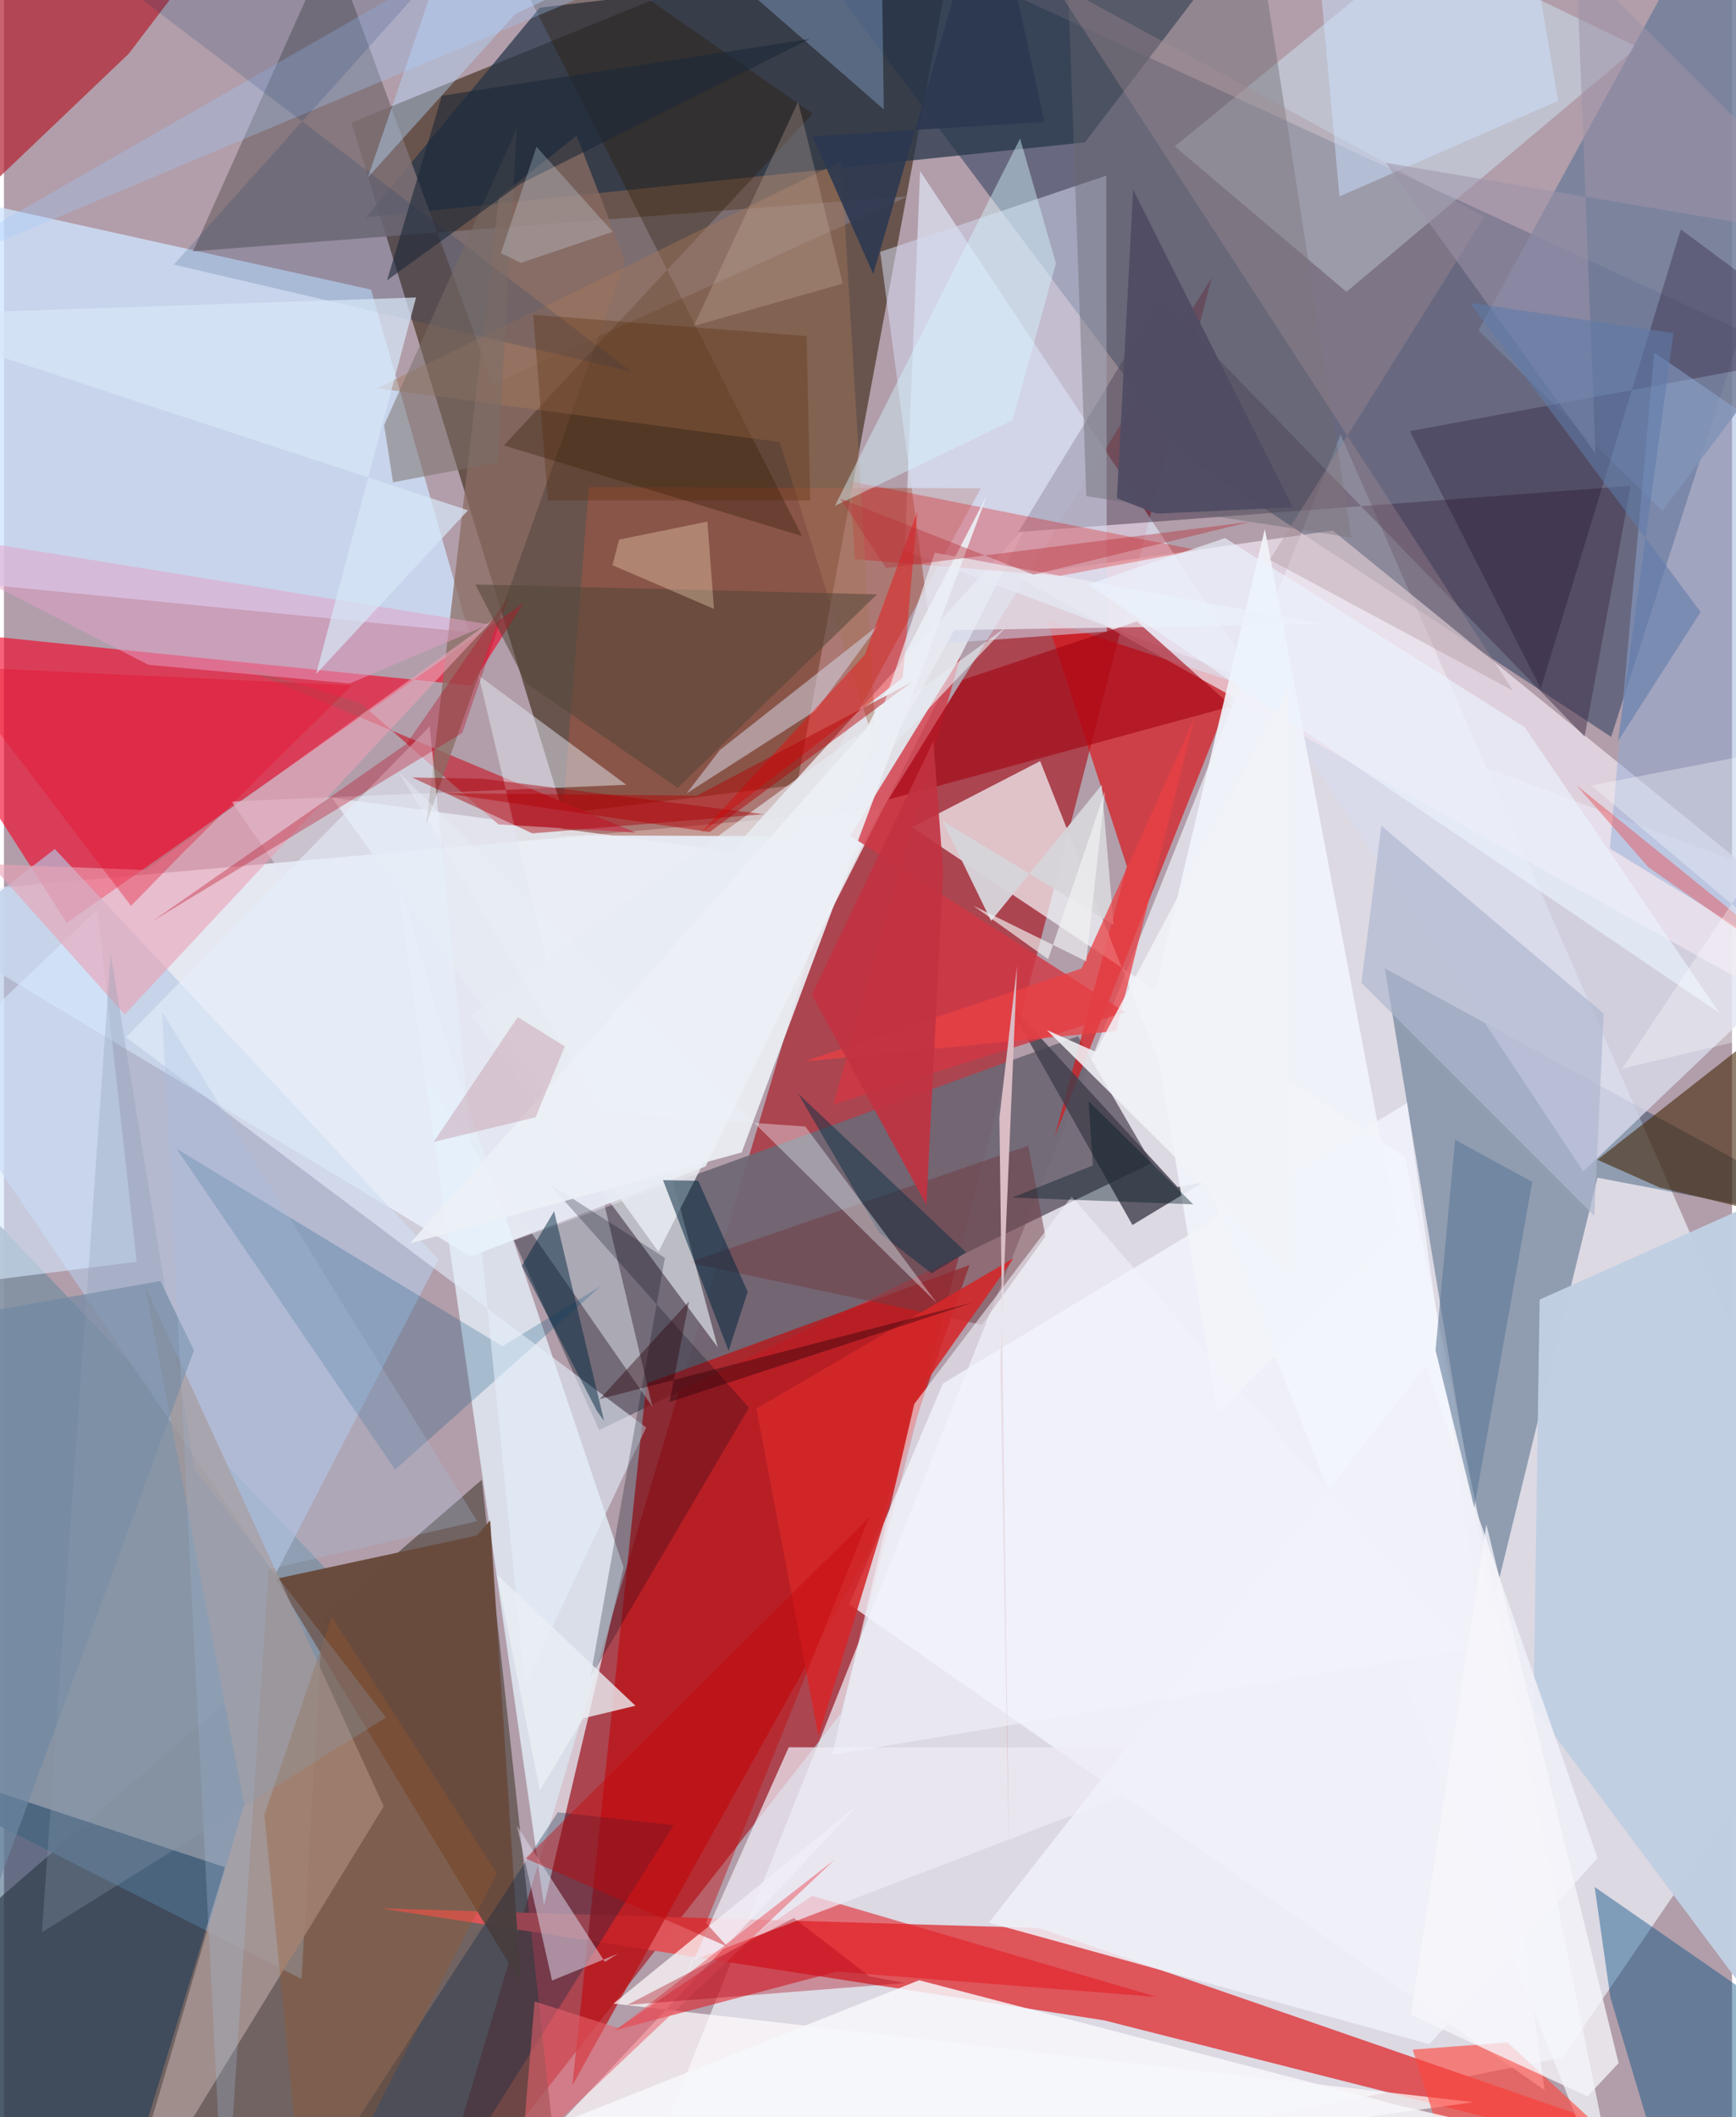 <svg xmlns="http://www.w3.org/2000/svg" width="228" height="278" viewBox="0 0 836 1024"><path fill="#b19eaa" d="M0 0h836v1024H0z"/><path fill="#3b2615" fill-opacity=".616" d="M465.87-62L168.125 59.314l102.463 334.142 113.034-13.84z"/><path fill="#a6000a" fill-opacity=".561" d="M404.84 828.757l179.497-694.608-187.214 301.985L203.455 1086z"/><path fill="#eef0fb" fill-opacity=".71" d="M898 784.349L646.638 210.186 297.093 1086l456.972-90.881z"/><path fill="#ecf2fb" fill-opacity=".871" d="M-62 434.608l485.931-43.272-84.502 172.808-113.62 43.548z"/><path fill="#1d3156" fill-opacity=".49" d="M571.312 220.634l206.202 135.772 63.064-196.447L359.152-62z"/><path fill="#514740" fill-opacity=".675" d="M-62 1086l329.648-35.945-36.468-334.357L-62 970z"/><path fill="#de555a" fill-opacity=".996" d="M182.4 923.03l349.704 54.115L898 1069.86 500.826 932.52z"/><path fill="#f30024" fill-opacity=".612" d="M-62 302.082L30.332 446.33l221.146-154.816-25.466 40.086z"/><path fill="#d0e4ff" fill-opacity=".761" d="M177.585 140.07l47.27 165.69L-62 277.452V86.98z"/><path fill="#706775" fill-opacity=".933" d="M287.933 691.678l-41.194-91.71 272.873-98.763 35.598 61.36z"/><path fill="#012d53" fill-opacity=".345" d="M668.045 468.387l51.384 311.259 51.484-210.034L898 593.772z"/><path fill="#d8d9eb" fill-opacity=".804" d="M435.767 266.452l7.426-183.712 320.835 483.84L898 438.894z"/><path fill="#da1418" fill-opacity=".675" d="M595.928 330.145l-91.414-30.24 38.724 119.097-34.918 130.706z"/><path fill="#253548" fill-opacity=".725" d="M522.942 68.846l80.494-105.532L259.222 3.719l-84.065 101.424z"/><path fill="#e7f4fd" fill-opacity=".737" d="M210.331 492.749l-21.41-75.188 72.337 504.09 38.48-163.548z"/><path fill="#bc1216" fill-opacity=".733" d="M419.424 749.22l47.673-137.386-156.286 57.323-35.826 339.446z"/><path fill="#f6fbff" fill-opacity=".694" d="M677.89 559.824L785.072 1086 501.283 368.12l-62.033 31.991z"/><path fill="#8492a2" fill-opacity=".925" d="M-62 529.574l217.634 229.09-11.714 198.46-154.303-78.227z"/><path fill="#b6c8e5" fill-opacity=".651" d="M24.597 410.643l185.598 198.536-79.12 152.749L-62 477.658z"/><path fill="#d2f0ff" fill-opacity=".42" d="M686.459-27.307l103.823 50.05-140.819 118.406-83.071-70.354z"/><path fill="#a75644" fill-opacity=".525" d="M269.459 403.98l13.512-168.423 189.627.612-92.628 168.318z"/><path fill="#ebedf4" fill-opacity=".82" d="M316.634 605.43L158.685 385.831l193.02 26.012L494.84 253.857z"/><path fill="#eee3ee" fill-opacity=".725" d="M642.836 256.624l216.452 175.925L898 506.185 489.482 278.483z"/><path fill="#3c2b44" fill-opacity=".467" d="M490.782 257.311l296.226-22.343-22.342 121.303-205.252-211.574z"/><path fill="#fffbfc" fill-opacity=".722" d="M294.892 969.077l119.08-96.82L213.266 1086l497.654-69.253z"/><path fill="#b4222f" fill-opacity=".702" d="M-62 142.666L60.381 25.97 127.292-62-36.034-28.774z"/><path fill="#002c55" fill-opacity=".431" d="M106.88 903.12L-62 847.276l38.835 213.456L50.902 1086z"/><path fill="#d2d8ef" fill-opacity=".541" d="M533.283 84.943l.231 220.501-84.356 6.115-25.273-189.732z"/><path fill="#f3f6fd" fill-opacity=".769" d="M678.822 533.464l66.484 477.473-336.367-234.985L454.222 669.2z"/><path fill="#747e9b" fill-opacity=".863" d="M898 119.574l-95.683 127.53-88.99-87.332L834.512-62z"/><path fill="#7e7276" fill-opacity=".855" d="M91.47 121.553l345.88-26.6-200.79 90.844-78.354-213.229z"/><path fill="#694b3d" fill-opacity=".98" d="M228.778 742.67L131.5 763.642l118.463 195.44-14.738-223.715z"/><path fill="#e21c24" fill-opacity=".569" d="M295.348 982.051l107.508-28.426 154.87 12.214-166.756-48.866z"/><path fill="#46270a" fill-opacity=".596" d="M872.376 481.393l-101.496 79.55 29.973 13.362L898 597.766z"/><path fill="#004c80" fill-opacity=".424" d="M769.542 912.677l7.578 53.308L812.957 1086 898 1001.719z"/><path fill="#413e4b" fill-opacity=".804" d="M580.039 571.86l-34.106 20.631-61.493-109.14 83.346 90.795z"/><path fill="#a99693" fill-opacity=".831" d="M116.222 872.749L53.627 1086l130.09-212.306L68.092 621.405z"/><path fill="#d23744" fill-opacity=".788" d="M462.751 317.659l-61.52 216.517 141.297-44.58-133.107-85.32z"/><path fill="#c0cee2" fill-opacity=".992" d="M742.924 628.568l129.755-58.035L898 1037.547 739.941 825.741z"/><path fill="#bf4a59" fill-opacity=".996" d="M305.521 402.66l-197.527-82.588 64.764 20.166 66.48 58.5z"/><path fill="#dc0003" fill-opacity=".286" d="M411.613 270.468l99.169 8.069 66.574-12.469-167.923-33.279z"/><path fill="#e4e7f2" fill-opacity=".498" d="M110.1 387.65l190.958-8.078-71.424-52.877 84.075 353.72z"/><path fill="#a40211" fill-opacity=".6" d="M593.93 341.561l-45.77-40.984-84.486 28.274-35.72 57.806z"/><path fill="#0f5782" fill-opacity=".251" d="M288.758 622.03l-99.53 88.786L83.511 555.648l157.596 95.47z"/><path fill="#eeebf5" fill-opacity=".729" d="M330.007 956.24l49.642-111.143 222.788.123-269.9 103.27z"/><path fill="#ff473d" fill-opacity=".616" d="M707.222 1072.565L833.697 1086l-106.37-98.168-45.792 3.497z"/><path fill="#002141" fill-opacity=".31" d="M267.914 876.548l56.082 6.23-120.124 191.158L131.3 1086z"/><path fill="#dbd9ea" fill-opacity=".525" d="M290.728 948.92l6.263-3.999-31.833 12.995-16.938-74.758z"/><path fill="#6f3d45" fill-opacity=".514" d="M495.545 554.146l8.301 43.934-30.778 42.67-141.871-30.087z"/><path fill="#8b6c63" fill-opacity=".757" d="M239.381 95.47l37.649-29.849 23.53 60.712-96.246 271.982z"/><path fill="#f1f4fa" fill-opacity=".914" d="M587.178 683.442l-32.554-194.735L609.98 255.9l64.681 340.647z"/><path fill="#e5f0fb" fill-opacity=".576" d="M59.072 501.662L310.7 690.437l-58.663 124.767-46.069-463.876z"/><path fill="#200b28" fill-opacity=".298" d="M680.106 208.524l63.359 124.513L811.19 110.94l79.104 58.686z"/><path fill="#2a1700" fill-opacity=".325" d="M391.242 54.968L241.82 215.455l144.227 43.814L223.439-62z"/><path fill="#a67658" fill-opacity=".431" d="M422.152 362.957L404.999 78 180.527 187.8l194.75 26.012z"/><path fill="#e7ecf3" fill-opacity=".627" d="M225.956 491.016L484.612 303.48 303.026 494.907l42.297 156.783z"/><path fill="#d7e9ff" fill-opacity=".592" d="M45.207 439.859l18.995 170.403-118.2 14.979 50.905-139.308z"/><path fill="#67676f" fill-opacity=".416" d="M601.759-62l50.145 322.04-128.286-20.074L512.795-62z"/><path fill="#020616" fill-opacity=".251" d="M360.426 680.85l-76.782 130.636 36.103-203.099-56.223-36.081z"/><path fill="#d52729" fill-opacity=".878" d="M364.032 681.29l30.017 158.55 52.848-172.576 41.506-58.667z"/><path fill="#8fabd7" fill-opacity=".475" d="M898 484.639l-19.556-259.246-80.11-54.91-21.442 239.913z"/><path fill="#a90008" fill-opacity=".451" d="M367.538 393.789l-135.691-17.11-34.41-.65 58.222 27.052z"/><path fill="#e9a2b6" fill-opacity=".612" d="M58.405 490.652l177.946-190.76L68.734 420.803l-75.27-2.85z"/><path fill="#ecf0f6" fill-opacity=".906" d="M475.616 239.41L417.06 352.675 196.42 601.431l160.467-44.04z"/><path fill="#adb7ce" fill-opacity=".663" d="M773.886 490.202l-107.55-90.776-9.653 75.953 112.668 112.71z"/><path fill="#f0f0f8" fill-opacity=".871" d="M687.839 660.67L476.492 929.912l213.102 58.809 81.343-90.006z"/><path fill="#5e7796" fill-opacity=".58" d="M702.025 551.268l-9.467 101.758 18.718 76.168 28.08-157.543z"/><path fill="#a4c9fb" fill-opacity=".314" d="M423.99-62L-62 142.062 293.648-62 425.663 52.936z"/><path fill="#d7d5da" fill-opacity=".953" d="M531.024 379.705l-53.47 65.694-23.501-48.375 82.797 50.32z"/><path fill="#ea4045" fill-opacity=".749" d="M387.127 513.407l150.885-14.735 37.992-151.477-54.693 121.226z"/><path fill="#00253b" fill-opacity=".525" d="M318.825 570.785l31.73 82.547 9.24-28.544-23.92-53.658z"/><path fill="#d1d2e2" fill-opacity=".549" d="M423.267 302.168l-76.91 60.557-16.12 21.035 62.574-40.144z"/><path fill="#f60407" fill-opacity=".412" d="M416.49 316.709l-79.51 86.33 97.797-75.235 7.15-80.42z"/><path fill="#9b582a" fill-opacity=".322" d="M146.389 1086l92.092-179.888-79.887-124.024-32.615 95.729z"/><path fill="#ba061e" fill-opacity=".333" d="M221.722 354.495l22.719-66.41-49.682 71.681-122.853 85.741z"/><path fill="#eaf0f4" fill-opacity=".788" d="M259.208 865.99L238.46 761.515l67.024 63.482-25.161 6.08z"/><path fill="#c40508" fill-opacity=".412" d="M418.738 733.586l-79.072 196.497 10.296 11.411-97.566-42.616z"/><path fill="#00273f" fill-opacity=".494" d="M290.318 687.23l-3.377-4.687-36.408-70.333 15.615-26.367z"/><path fill="#c13241" fill-opacity=".91" d="M449.667 358.374l-58.804 122.708 55.393 101.714 8.112-161.145z"/><path fill="#534638" fill-opacity=".549" d="M325.963 381.063l96.37-93.58-194.262-4.79 24.605 47.754z"/><path fill="#e3a0c7" fill-opacity=".506" d="M234.56 301.99L-62 253.92l131.897 67.61 97.374 9.052z"/><path fill="#f6f8fb" fill-opacity=".843" d="M676.608 1018.77l-233.897-61.003L120.284 1086l737.97-25.275z"/><path fill="#d7f6ff" fill-opacity=".439" d="M491.584 67.007l17.33 60.401-20.945 75.866-86.005 41.407z"/><path fill="#6f88a3" fill-opacity=".655" d="M91.962 653.108l-16.337-33.521-122.1 21.508L-62 1072.828z"/><path fill="#ea636d" fill-opacity=".561" d="M256.699 968.038l40.626 12.882 104.558-81.503-151.43 143.396z"/><path fill="#ea0c29" fill-opacity=".353" d="M61.459 438.128l25.152-25.741 81.59-80.873-194.95-9.197z"/><path fill="#003066" fill-opacity=".157" d="M49.473-13.317L252.51-62 82.206 127.972l221.302 51.761z"/><path fill="#ffe7c8" fill-opacity=".322" d="M340.31 252.283l-42.707 8.693-3.254 12.386 49.155 21.149z"/><path fill="#a88e94" fill-opacity=".341" d="M730.018 334.048L507.065-9.088l209.112 113.894-103.805 165.927z"/><path fill="#cce0ff" fill-opacity=".494" d="M633.436-45.592L646.068 95.02l105.805-46.227-12.993-76.176z"/><path fill="#d9bcc4" fill-opacity=".992" d="M481.575 540.615l8.551-73.419-8.118 191.028 4.26 242.476z"/><path fill="#b40203" fill-opacity=".463" d="M335.237 384.85l103.798-54.843-97.645 72.434-128.187-18.801z"/><path fill="#e65a60" fill-opacity=".49" d="M861.206 465.4l-65.71-45.967-34.694-39.605L898 490.94z"/><path fill="#ecedf5" fill-opacity=".678" d="M459.748 304.714l178.724-2.761-188.179-34.642-46.773 139.408z"/><path fill="#d6e5f6" fill-opacity=".718" d="M224.508 246.831l-73.5 79.171 48.356-182.126L-62 152.689z"/><path fill="#aa0314" fill-opacity=".357" d="M301.56 969.705l134.205-10.559-17.088-3.264-36.582-28.237z"/><path fill="#504c64" fill-opacity=".984" d="M557.525 248.439l65.984-3.061-77.253-153.611-7.841 149.207z"/><path fill="#0a2f45" fill-opacity=".498" d="M465.529 605.768l-81.273-76.741 39.225 67.275 25.32 19.556z"/><path fill="#eaf4ff" fill-opacity=".635" d="M524.5 282.618l66.269-22.383L735.695 351.7l94.175 138.22z"/><path fill="#a7bfdd" fill-opacity=".275" d="M76.575 489.533l152.365 246.22-100.9 23.287L106.722 1086z"/><path fill="#f6f6fa" fill-opacity=".769" d="M781.123 997.86l-15.045 16.076-85.413-39.505 36.479-237.087z"/><path fill="#b5dbff" fill-opacity=".416" d="M226.04-60.16L176.035 85.814l71.418-79.12L394.824-62z"/><path fill="#f1f3fb" fill-opacity=".588" d="M440.408 679.027L400.717 848.65l306.424-50.731-190.618-219.191z"/><path fill="#290208" fill-opacity=".408" d="M288.191 676.715l43.24-47.29-9.486 48.704 146.83-48.147z"/><path fill="#f2f3f8" fill-opacity=".863" d="M621.368 333.072l.507 281.303-117.357-116.172 23.575 10.513z"/><path fill="#796d67" fill-opacity=".514" d="M238.861 223.639l-50.639 9.628-4.29-27.652L248.172 61.9z"/><path fill="#9d92aa" fill-opacity=".533" d="M760.676-19.483L898 117.687 668.518 78.74l101.416 140.62z"/><path fill="#1b2836" fill-opacity=".592" d="M185.35 135.555l26.507-89.258L389.82 18.862 249.618 89.018z"/><path fill="#542600" fill-opacity=".286" d="M256.028 152.212l132.285 10.328 1.731 79.48-126.89.037z"/><path fill="#cbb2a7" fill-opacity=".286" d="M386.004 56.367l19.79 80.813-72.096 20.49 50.474-108.38z"/><path fill="#ebf1f7" fill-opacity=".4" d="M387.652 544.831l-97.863-6.69-98.72-164.592 260.28 256.76z"/><path fill="#bf889c" fill-opacity=".369" d="M248.545 491.945l22.76 14.151-14.109 34.278-49.311 11.95z"/><path fill="#f1f2f4" fill-opacity=".659" d="M468.892 438.008l54.7 26.952 8.998-82.07-27.446 81.045z"/><path fill="#dbf0ff" fill-opacity=".255" d="M250.09 127.124l-9.672-4.692 17.213-51.444 36.855 41.14z"/><path fill="#001b25" fill-opacity=".4" d="M487.77 579.216l87.572 3.287-50.654-49.951 2.089 31.145z"/><path fill="#ba313a" fill-opacity=".412" d="M426.77 274.728l176.381-22.416-105.076 25.625-93.51-36.817z"/><path fill="#5e7baa" fill-opacity=".565" d="M807.647 161.097l-98.378-14.61 111.546 149.511-40.018 62.521z"/><path fill="#2b3850" fill-opacity=".886" d="M420.53 132.503L477.009-62l26.266 120.926-112.229 7.02z"/><path fill="#fcfeff" fill-opacity=".318" d="M898 489.586L767.856 379.929l121.642-23.492-106.692 160.43z"/><path fill="#8a9cb0" fill-opacity=".298" d="M92.117 710.27L51.633 461.448 18.35 934.614l166.441-103.906z"/></svg>